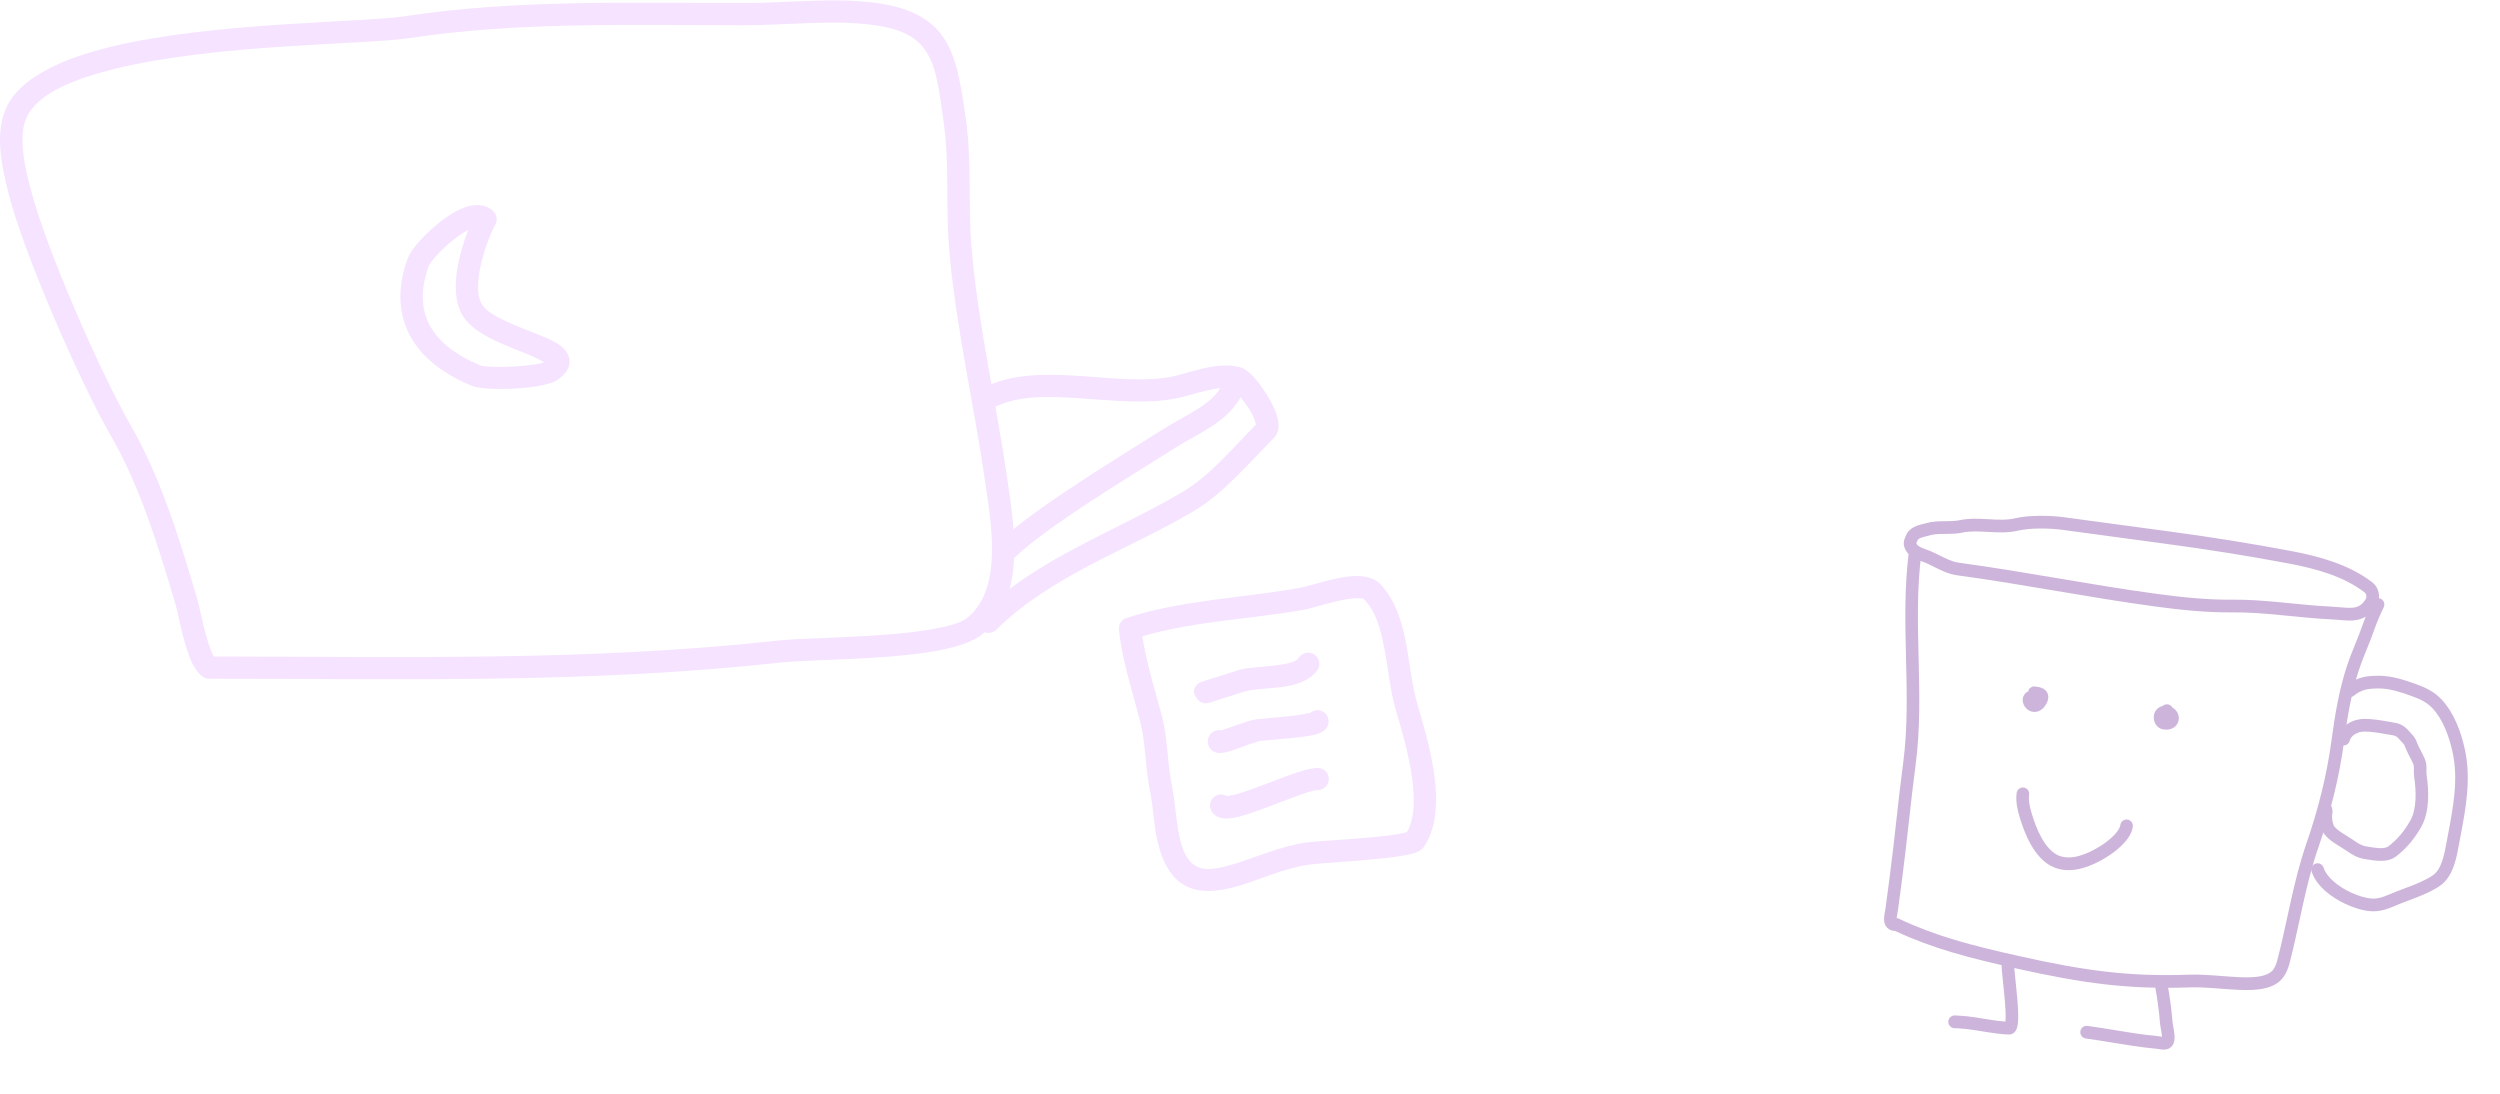 <svg width="224" height="98" viewBox="0 0 224 98" fill="none" xmlns="http://www.w3.org/2000/svg">
<path fill-rule="evenodd" clip-rule="evenodd" d="M18.287 60.704C18.427 60.774 18.588 60.814 18.748 60.814C35.941 60.814 52.661 61.261 69.864 59.371C72.373 59.092 78.776 59.132 83.282 58.425C85.44 58.087 87.177 57.54 88.04 56.803C89.656 55.43 90.438 53.52 90.74 51.4C91.141 48.504 90.589 45.24 90.228 42.752C89.244 35.966 87.618 28.98 87.046 22.164C86.725 18.323 87.086 14.442 86.534 10.621C86.032 7.118 85.621 4.501 84.055 2.749C82.961 1.525 81.305 0.66 78.626 0.281C74.862 -0.256 70.526 0.272 66.722 0.272C56.716 0.272 46.258 -0.067 36.342 1.446C32.448 2.043 19.039 1.963 9.856 4.212C5.621 5.247 2.278 6.839 0.883 9.058C0.261 10.043 0.01 11.238 0 12.481C-0.01 14.143 0.412 15.915 0.763 17.318C2.128 22.751 7.206 34.324 9.936 39.051C12.616 43.698 14.212 49.071 15.727 54.156C15.938 54.853 16.37 57.271 16.972 58.833C17.333 59.809 17.845 60.475 18.287 60.704ZM19.17 58.823C19.13 58.764 19.09 58.704 19.069 58.644C18.909 58.326 18.768 57.928 18.628 57.49C18.166 56.007 17.835 54.186 17.654 53.599C16.099 48.365 14.443 42.852 11.683 38.066C9.023 33.448 4.055 22.144 2.72 16.84C2.449 15.775 2.128 14.492 2.038 13.218C1.957 12.103 2.038 10.999 2.59 10.123C3.784 8.232 6.735 7.038 10.348 6.153C19.471 3.914 32.789 4.013 36.653 3.416C46.469 1.923 56.826 2.262 66.732 2.262C70.436 2.262 74.671 1.734 78.344 2.252C80.412 2.54 81.717 3.118 82.56 4.063C83.905 5.575 84.115 7.874 84.547 10.899C85.089 14.681 84.728 18.532 85.049 22.333C85.621 29.189 87.267 36.215 88.251 43.041C88.531 45.001 88.953 47.469 88.873 49.808C88.792 51.927 88.311 53.957 86.745 55.301C86.073 55.878 84.668 56.196 82.981 56.465C78.515 57.162 72.152 57.122 69.653 57.4C52.651 59.261 36.141 58.833 19.17 58.823Z" fill="#F5E3FF"/>
<path fill-rule="evenodd" clip-rule="evenodd" d="M110.522 34.831C110.643 34.971 111.747 36.234 112.198 37.12C112.349 37.419 112.479 37.847 112.54 38.036C110.582 40.006 108.435 42.603 106.026 44.036C100.024 47.608 92.908 50.007 87.86 55.012C87.469 55.4 87.469 56.027 87.86 56.415C88.251 56.803 88.884 56.803 89.275 56.415C94.203 51.529 101.188 49.231 107.05 45.738C109.669 44.175 112.018 41.359 114.125 39.26C114.376 39.011 114.547 38.663 114.557 38.205C114.577 37.856 114.487 37.399 114.296 36.901C113.894 35.856 113.021 34.533 112.319 33.767C111.897 33.299 111.476 33.02 111.215 32.941C110.422 32.682 109.448 32.702 108.455 32.881C107.22 33.1 105.926 33.558 104.992 33.747C102.513 34.234 99.603 33.876 96.762 33.687C93.641 33.478 90.6 33.488 88.171 34.712C87.679 34.961 87.479 35.558 87.73 36.055C87.98 36.543 88.583 36.742 89.074 36.493C91.202 35.419 93.882 35.498 96.622 35.677C99.643 35.876 102.734 36.225 105.374 35.697C106.156 35.548 107.18 35.2 108.224 34.961C109.057 34.792 109.87 34.642 110.522 34.831Z" fill="#F5E3FF"/>
<path fill-rule="evenodd" clip-rule="evenodd" d="M109.528 34.404C109.117 35.339 108.314 35.986 107.44 36.563C106.407 37.24 105.263 37.797 104.309 38.394C100.465 40.842 92.386 45.698 89.365 48.683C88.973 49.071 88.973 49.698 89.365 50.086C89.756 50.474 90.389 50.474 90.78 50.086C93.731 47.161 101.639 42.454 105.393 40.066C106.347 39.459 107.501 38.901 108.544 38.215C109.739 37.429 110.783 36.483 111.355 35.2C111.575 34.702 111.345 34.105 110.843 33.886C110.341 33.667 109.749 33.896 109.528 34.404Z" fill="#F5E3FF"/>
<path fill-rule="evenodd" clip-rule="evenodd" d="M44.38 20.114C44.601 19.726 44.52 19.238 44.199 18.92C43.517 18.263 42.433 18.193 41.239 18.741C39.904 19.348 38.338 20.721 37.415 21.805C36.953 22.343 36.642 22.84 36.532 23.159C35.688 25.448 35.628 27.677 36.532 29.657C37.415 31.597 39.241 33.329 42.312 34.583C42.995 34.861 45.153 34.931 46.989 34.752C48.294 34.632 49.438 34.364 49.85 34.095C50.763 33.518 51.024 32.911 51.034 32.433C51.044 31.906 50.763 31.329 50.051 30.851C49.057 30.184 46.919 29.557 45.143 28.692C44.23 28.244 43.397 27.776 43.085 27.09C42.744 26.343 42.794 25.338 42.965 24.323C43.256 22.622 43.959 20.89 44.38 20.114ZM41.961 20.601C41.58 21.567 41.199 22.791 40.988 24.005C40.747 25.438 40.777 26.861 41.259 27.915C41.61 28.692 42.323 29.368 43.246 29.925C44.39 30.622 45.876 31.179 47.14 31.677C47.702 31.896 48.354 32.234 48.746 32.443C48.435 32.612 47.662 32.692 46.799 32.782C45.855 32.871 44.822 32.901 44.009 32.861C43.597 32.841 43.256 32.821 43.075 32.752C40.596 31.737 39.071 30.413 38.358 28.851C37.666 27.328 37.766 25.617 38.408 23.845C38.489 23.627 38.75 23.308 39.091 22.93C39.703 22.243 40.576 21.447 41.429 20.91C41.61 20.791 41.791 20.691 41.961 20.601Z" fill="#F5E3FF"/>
<path fill-rule="evenodd" clip-rule="evenodd" d="M100.938 55.37C100.496 55.52 100.205 55.948 100.255 56.405C100.526 59.341 101.881 63.282 102.283 65.182C102.644 66.884 102.634 68.615 102.945 70.317C103.256 72.038 103.226 71.949 103.437 73.75C103.818 76.974 104.852 78.576 106.106 79.303C107.401 80.049 109.047 79.93 110.894 79.402C112.891 78.815 115.159 77.75 117.357 77.462C118.521 77.312 123.69 77.054 125.938 76.626C126.45 76.526 126.832 76.417 127.062 76.297C127.343 76.158 127.514 75.989 127.604 75.84C128.548 74.427 128.799 72.476 128.618 70.406C128.387 67.6 127.414 64.575 126.892 62.704C126.4 60.953 126.26 58.555 125.718 56.415C125.306 54.803 124.674 53.331 123.61 52.276C123.128 51.798 122.275 51.559 121.231 51.619C119.575 51.718 117.317 52.524 116.504 52.664C111.596 53.559 105.896 53.748 100.938 55.37ZM126.059 74.556C124.423 75.064 118.351 75.312 117.096 75.481C114.798 75.78 112.429 76.875 110.332 77.482C109.097 77.84 107.993 78.079 107.13 77.581C106.227 77.064 105.715 75.81 105.434 73.511C105.213 71.64 105.243 71.73 104.922 69.949C104.611 68.227 104.611 66.476 104.25 64.764C103.888 63.083 102.754 59.749 102.353 57.012C107.03 55.639 112.309 55.45 116.885 54.624C117.558 54.505 119.264 53.908 120.75 53.679C121.161 53.619 121.542 53.579 121.874 53.609C122.014 53.619 122.135 53.609 122.205 53.689C123.249 54.724 123.69 56.306 124.011 57.948C124.373 59.819 124.553 61.759 124.965 63.252C125.467 65.043 126.4 67.919 126.621 70.585C126.751 72.068 126.681 73.501 126.059 74.556Z" fill="#F5E3FF"/>
<path fill-rule="evenodd" clip-rule="evenodd" d="M107.751 61.062C107.309 61.162 106.968 61.55 106.968 62.028C106.968 62.057 107.31 63.271 108.353 62.963C108.875 62.804 111.485 61.958 111.585 61.938C112.549 61.689 114.094 61.709 115.389 61.47C116.563 61.251 117.537 60.784 118.048 60.027C118.36 59.57 118.229 58.953 117.767 58.644C117.306 58.336 116.684 58.465 116.372 58.923C116.122 59.291 115.59 59.401 115.007 59.51C113.673 59.759 112.067 59.749 111.073 60.008C110.963 60.037 108.303 60.903 107.771 61.052L107.751 61.062ZM108.564 61.231C108.815 61.411 108.976 61.709 108.976 62.047C108.976 61.729 108.865 61.45 108.564 61.231ZM107.992 61.042C108.193 61.042 108.383 61.112 108.534 61.212C108.434 61.152 108.263 61.042 107.992 61.042Z" fill="#F5E3FF"/>
<path fill-rule="evenodd" clip-rule="evenodd" d="M117.387 63.878C117.116 63.928 116.303 64.087 115.64 64.157C114.155 64.316 112.479 64.436 112.238 64.505C111.676 64.655 110 65.242 109.448 65.441C108.986 65.341 108.495 65.58 108.304 66.028C108.163 66.356 108.213 66.625 108.294 66.824C108.394 67.073 108.585 67.302 108.936 67.421C109.087 67.471 109.428 67.51 109.89 67.391C110.622 67.202 112.128 66.585 112.76 66.416C113.101 66.326 116.413 66.147 117.728 65.849C118.29 65.719 118.631 65.49 118.772 65.331C118.973 65.102 119.043 64.864 119.043 64.625C119.043 64.077 118.591 63.63 118.039 63.63C117.798 63.64 117.567 63.729 117.387 63.878ZM110.241 66.336C110.251 66.466 110.231 66.605 110.191 66.734C110.241 66.595 110.251 66.456 110.241 66.336Z" fill="#F5E3FF"/>
<path fill-rule="evenodd" clip-rule="evenodd" d="M109.938 71.332C109.637 71.153 109.246 71.133 108.915 71.322C108.433 71.6 108.272 72.207 108.553 72.685C108.694 72.924 108.915 73.123 109.236 73.242C109.517 73.342 109.978 73.382 110.561 73.272C111.795 73.043 113.923 72.168 115.719 71.501C116.733 71.123 117.606 70.794 118.058 70.794C118.61 70.794 119.061 70.347 119.061 69.799C119.061 69.252 118.61 68.804 118.058 68.804C117.656 68.804 116.984 68.954 116.181 69.222C114.635 69.74 112.457 70.665 110.932 71.123C110.561 71.232 110.129 71.302 109.938 71.332Z" fill="#F5E3FF"/>
<path fill-rule="evenodd" clip-rule="evenodd" d="M213.322 53.653C213.602 53.791 213.718 54.132 213.582 54.415C213.275 55.051 212.956 55.776 212.733 56.427C212.531 57.014 212.298 57.588 212.072 58.144L212.041 58.22C211.804 58.806 211.575 59.375 211.382 59.954C210.695 62.019 210.321 64.23 210.03 66.427C209.608 69.618 208.791 72.861 207.738 75.897C207.157 77.572 206.74 79.273 206.353 81.004C206.248 81.475 206.145 81.949 206.041 82.426C205.767 83.691 205.488 84.972 205.159 86.246C205.07 86.59 204.875 87.287 204.394 87.783C203.945 88.247 203.343 88.481 202.713 88.599C202.083 88.716 201.372 88.725 200.647 88.695C200.127 88.674 199.575 88.631 199.026 88.589C198.812 88.572 198.599 88.556 198.388 88.54C197.623 88.485 196.872 88.445 196.164 88.471C190.682 88.666 186.597 88.101 180.687 86.781C176.389 85.822 173.165 84.983 169.806 83.416C169.557 83.408 169.302 83.335 169.101 83.134C168.869 82.901 168.819 82.602 168.812 82.398C168.804 82.187 168.837 81.971 168.867 81.802C168.88 81.73 168.892 81.667 168.902 81.611C168.921 81.513 168.936 81.434 168.947 81.352L169.303 78.662C169.529 76.953 169.72 75.241 169.912 73.522L169.912 73.517C170.104 71.802 170.296 70.081 170.524 68.363C170.933 65.266 170.857 62.141 170.78 58.96L170.779 58.949C170.702 55.786 170.623 52.568 171.048 49.356C171.089 49.044 171.373 48.825 171.682 48.867C171.99 48.909 172.207 49.195 172.166 49.507C171.754 52.619 171.829 55.751 171.907 58.931L171.908 58.964C171.985 62.119 172.063 65.323 171.641 68.514C171.415 70.22 171.224 71.931 171.033 73.65L171.032 73.651C170.841 75.367 170.648 77.091 170.421 78.812L170.065 81.502C170.05 81.615 170.024 81.751 170.002 81.868C169.993 81.917 169.984 81.963 169.977 82.002C169.957 82.114 169.945 82.203 169.94 82.273L170.032 82.266L170.165 82.329C173.448 83.875 176.596 84.702 180.93 85.669C186.784 86.976 190.768 87.523 196.124 87.332C196.895 87.305 197.695 87.349 198.468 87.404C198.693 87.421 198.915 87.438 199.133 87.455C199.674 87.497 200.194 87.537 200.693 87.557C201.391 87.586 202.003 87.573 202.509 87.478C203.015 87.385 203.363 87.219 203.589 86.986C203.84 86.727 203.979 86.305 204.068 85.959C204.391 84.707 204.662 83.46 204.936 82.202C205.04 81.721 205.145 81.238 205.253 80.753C205.642 79.011 206.071 77.258 206.674 75.52C207.705 72.547 208.502 69.38 208.912 66.276C209.206 64.06 209.59 61.762 210.313 59.591C210.519 58.972 210.762 58.371 210.998 57.788L211.025 57.721C211.254 57.157 211.476 56.611 211.667 56.054C211.911 55.343 212.251 54.573 212.568 53.916C212.705 53.633 213.042 53.515 213.322 53.653ZM169.817 82.276C169.817 82.276 169.818 82.276 169.819 82.277L169.817 82.276Z" fill="#CDB4DB"/>
<path fill-rule="evenodd" clip-rule="evenodd" d="M184.786 47.473C183.628 47.317 181.88 47.292 180.815 47.546C179.918 47.759 178.994 47.708 178.16 47.662L178.154 47.662C177.288 47.614 176.511 47.571 175.77 47.731C175.296 47.833 174.78 47.836 174.332 47.838C174.291 47.838 174.249 47.838 174.209 47.839C173.702 47.842 173.284 47.857 172.932 47.962C172.82 47.995 172.694 48.026 172.584 48.052C172.551 48.06 172.519 48.068 172.489 48.075C172.349 48.11 172.23 48.143 172.125 48.183C171.921 48.263 171.839 48.345 171.798 48.448C171.783 48.485 171.77 48.515 171.76 48.541C171.741 48.589 171.728 48.62 171.716 48.655C171.712 48.667 171.709 48.676 171.707 48.683C171.716 48.705 171.742 48.755 171.808 48.842C171.872 48.926 171.983 49.001 172.284 49.118C172.347 49.142 172.418 49.169 172.496 49.197C172.757 49.293 173.093 49.417 173.451 49.596C173.522 49.632 173.59 49.666 173.658 49.7C174.37 50.059 174.927 50.34 175.511 50.419C178.525 50.825 181.471 51.323 184.408 51.819L184.417 51.821C187.36 52.318 190.295 52.813 193.296 53.218C195.506 53.517 197.797 53.753 199.995 53.73C201.498 53.714 203.004 53.839 204.488 53.982C204.753 54.008 205.017 54.034 205.28 54.06C206.499 54.18 207.7 54.299 208.895 54.353C209.17 54.366 209.441 54.39 209.686 54.412C209.783 54.42 209.875 54.428 209.962 54.436C210.287 54.462 210.556 54.474 210.796 54.451C211.03 54.428 211.222 54.374 211.394 54.276C211.564 54.179 211.743 54.021 211.925 53.751C212.1 53.493 212.048 53.217 211.846 53.063C209.984 51.637 207.535 50.956 205.086 50.492C201.5 49.814 197.902 49.244 194.269 48.754L184.786 47.473ZM171.702 48.669C171.702 48.669 171.703 48.671 171.704 48.674C171.703 48.67 171.702 48.669 171.702 48.669ZM180.556 46.437C181.809 46.139 183.71 46.179 184.936 46.344L194.418 47.625C198.068 48.117 201.686 48.691 205.294 49.373C207.772 49.842 210.444 50.56 212.527 52.155C213.265 52.72 213.329 53.697 212.856 54.394C212.592 54.784 212.292 55.071 211.949 55.267C211.607 55.463 211.252 55.551 210.902 55.584C210.558 55.617 210.207 55.598 209.872 55.571C209.767 55.562 209.664 55.553 209.561 55.544C209.325 55.523 209.093 55.502 208.845 55.491C207.616 55.435 206.38 55.313 205.16 55.192C204.9 55.166 204.64 55.141 204.381 55.116C202.902 54.973 201.446 54.854 200.007 54.869C197.728 54.893 195.375 54.648 193.146 54.347C190.124 53.939 187.172 53.441 184.231 52.944C181.288 52.447 178.357 51.952 175.362 51.547C174.579 51.442 173.848 51.071 173.174 50.73C173.099 50.692 173.024 50.654 172.95 50.617C172.654 50.468 172.4 50.375 172.149 50.282C172.06 50.249 171.97 50.216 171.879 50.181C171.561 50.057 171.185 49.891 170.915 49.537C170.713 49.273 170.571 48.995 170.577 48.667C170.582 48.427 170.678 48.199 170.732 48.071C170.739 48.052 170.746 48.036 170.752 48.022C170.957 47.509 171.366 47.258 171.72 47.12C171.895 47.053 172.072 47.006 172.222 46.969C172.267 46.958 172.308 46.948 172.346 46.938C172.448 46.914 172.532 46.894 172.613 46.87C173.139 46.713 173.712 46.703 174.201 46.7C174.235 46.7 174.268 46.699 174.301 46.699C174.778 46.696 175.179 46.693 175.534 46.617C176.426 46.425 177.334 46.475 178.151 46.521C178.173 46.522 178.194 46.523 178.215 46.524C179.078 46.572 179.841 46.608 180.556 46.437Z" fill="#CDB4DB"/>
<path fill-rule="evenodd" clip-rule="evenodd" d="M179.989 85.894C180.298 85.936 180.514 86.222 180.473 86.534C180.473 86.532 180.473 86.535 180.474 86.543C180.474 86.568 180.476 86.647 180.488 86.807C180.502 86.99 180.526 87.228 180.555 87.507C180.566 87.617 180.578 87.732 180.591 87.852C180.642 88.338 180.701 88.899 180.748 89.448C180.806 90.128 180.847 90.819 180.828 91.346C180.818 91.602 180.794 91.864 180.73 92.076C180.699 92.18 180.645 92.32 180.541 92.443C180.423 92.582 180.231 92.705 179.981 92.695C179.314 92.669 178.652 92.575 178.014 92.474C177.869 92.45 177.726 92.427 177.584 92.404C177.093 92.324 176.619 92.246 176.144 92.193C175.991 92.176 175.667 92.15 175.418 92.135C175.375 92.132 175.336 92.13 175.302 92.128C175.245 92.138 175.186 92.14 175.126 92.132C175.102 92.129 175.077 92.125 175.053 92.121C175.042 92.119 175.024 92.115 175.003 92.11C174.993 92.108 174.975 92.103 174.954 92.096C174.941 92.091 174.889 92.073 174.831 92.036C174.804 92.018 174.739 91.974 174.68 91.894C174.615 91.804 174.537 91.638 174.584 91.43C174.625 91.242 174.744 91.137 174.8 91.096C174.859 91.052 174.914 91.029 174.939 91.02C174.992 91 175.036 90.993 175.05 90.991C175.069 90.988 175.086 90.986 175.096 90.985C175.129 90.983 175.161 90.983 175.176 90.983C175.245 90.984 175.364 90.99 175.488 90.998C175.742 91.014 176.088 91.041 176.269 91.061C176.774 91.118 177.285 91.201 177.781 91.282C177.919 91.305 178.055 91.327 178.19 91.348C178.701 91.43 179.197 91.501 179.686 91.537C179.692 91.473 179.697 91.395 179.701 91.303C179.717 90.851 179.682 90.221 179.624 89.545C179.579 89.009 179.521 88.463 179.47 87.978C179.457 87.856 179.445 87.739 179.433 87.626C179.404 87.347 179.379 87.096 179.364 86.897C179.35 86.724 179.337 86.52 179.355 86.383C179.397 86.071 179.68 85.852 179.989 85.894Z" fill="#CDB4DB"/>
<path fill-rule="evenodd" clip-rule="evenodd" d="M193.549 87.755C193.854 87.695 194.15 87.897 194.21 88.205C194.419 89.295 194.565 90.441 194.656 91.536C194.668 91.676 194.695 91.823 194.727 92.002C194.742 92.082 194.758 92.168 194.774 92.263C194.819 92.534 194.868 92.879 194.825 93.202C194.796 93.422 194.711 93.661 194.504 93.836C194.304 94.005 194.075 94.041 193.916 94.046C193.759 94.051 193.6 94.027 193.486 94.008C193.461 94.005 193.437 94.001 193.415 93.997C193.316 93.981 193.235 93.968 193.152 93.961C191.851 93.844 190.533 93.626 189.239 93.413C188.44 93.282 187.651 93.152 186.882 93.048C186.573 93.006 186.356 92.72 186.398 92.408C186.439 92.096 186.723 91.877 187.031 91.919C187.874 92.033 188.689 92.168 189.495 92.301C190.748 92.508 191.977 92.712 193.252 92.826C193.379 92.838 193.507 92.858 193.606 92.875C193.626 92.878 193.644 92.881 193.661 92.883C193.68 92.886 193.697 92.889 193.714 92.892C193.71 92.776 193.692 92.632 193.662 92.455C193.652 92.397 193.641 92.332 193.628 92.265C193.592 92.063 193.549 91.831 193.533 91.631C193.444 90.57 193.303 89.465 193.103 88.422C193.043 88.113 193.243 87.815 193.549 87.755Z" fill="#CDB4DB"/>
<path fill-rule="evenodd" clip-rule="evenodd" d="M216.061 62.357C215.083 62.004 214.118 61.693 213.18 61.687C212.192 61.68 211.574 61.783 210.904 62.34C210.663 62.54 210.308 62.505 210.11 62.262C209.912 62.019 209.947 61.66 210.187 61.461C211.156 60.655 212.092 60.54 213.188 60.548C214.339 60.556 215.468 60.934 216.44 61.284C217.248 61.575 218.044 61.924 218.726 62.632C219.887 63.837 220.517 65.62 220.846 67.116C221.436 69.798 220.93 72.464 220.451 74.985C220.426 75.114 220.402 75.243 220.377 75.372C220.36 75.465 220.342 75.563 220.323 75.665C220.227 76.194 220.11 76.839 219.912 77.44C219.677 78.156 219.296 78.914 218.598 79.383C217.732 79.966 216.687 80.356 215.765 80.699C215.581 80.768 215.403 80.834 215.232 80.9C215.068 80.963 214.905 81.032 214.733 81.104C214.702 81.118 214.67 81.131 214.638 81.145C214.434 81.23 214.218 81.32 213.995 81.398C213.55 81.555 213.051 81.679 212.501 81.65C211.667 81.607 210.848 81.313 210.161 80.996C209.59 80.733 208.955 80.356 208.404 79.882C207.858 79.411 207.36 78.813 207.122 78.099C207.022 77.801 207.181 77.478 207.476 77.378C207.771 77.277 208.091 77.437 208.191 77.736C208.34 78.183 208.677 78.62 209.136 79.015C209.591 79.407 210.132 79.731 210.63 79.96C211.264 80.253 211.932 80.48 212.559 80.513C212.905 80.531 213.247 80.456 213.623 80.323C213.812 80.257 214.002 80.178 214.204 80.093C214.234 80.081 214.264 80.068 214.295 80.055C214.467 79.982 214.648 79.906 214.831 79.836C215.025 79.761 215.22 79.688 215.413 79.616C216.334 79.271 217.228 78.937 217.973 78.436C218.361 78.174 218.637 77.705 218.842 77.081C219.013 76.563 219.113 76.011 219.21 75.482C219.23 75.373 219.25 75.265 219.27 75.159C219.29 75.053 219.31 74.947 219.33 74.842C219.819 72.26 220.283 69.809 219.745 67.363C219.432 65.936 218.86 64.404 217.918 63.426C217.422 62.911 216.828 62.633 216.061 62.357Z" fill="#CDB4DB"/>
<path fill-rule="evenodd" clip-rule="evenodd" d="M213.772 65.775C213.102 65.657 212.502 65.552 211.844 65.55C211.204 65.548 210.645 65.924 210.534 66.364C210.457 66.669 210.151 66.853 209.849 66.776C209.547 66.698 209.364 66.389 209.441 66.084C209.725 64.954 210.905 64.409 211.847 64.411C212.61 64.413 213.332 64.54 214.017 64.661C214.197 64.693 214.376 64.724 214.551 64.753C215.299 64.874 215.657 65.284 215.949 65.618C216.013 65.691 216.074 65.761 216.135 65.823C216.388 66.081 216.505 66.383 216.582 66.582C216.596 66.618 216.608 66.65 216.62 66.678C216.703 66.877 216.804 67.073 216.917 67.29C216.922 67.3 216.928 67.311 216.933 67.321C217.039 67.524 217.156 67.748 217.257 67.982C217.399 68.312 217.415 68.617 217.415 68.859C217.414 68.935 217.413 69 217.412 69.058C217.409 69.205 217.407 69.309 217.425 69.433C217.524 70.114 217.597 70.925 217.553 71.732C217.509 72.534 217.347 73.374 216.944 74.085C216.353 75.124 215.665 75.986 214.676 76.743C214.21 77.098 213.62 77.148 213.151 77.131C212.767 77.117 212.37 77.051 212.067 77.001C211.994 76.989 211.925 76.978 211.865 76.968C211.176 76.862 210.671 76.519 210.241 76.226C210.188 76.189 210.136 76.154 210.084 76.12C209.954 76.032 209.813 75.946 209.66 75.852L209.654 75.848C209.501 75.754 209.336 75.653 209.174 75.544C208.854 75.33 208.511 75.066 208.242 74.718C208.043 74.459 207.941 74.095 207.888 73.816C207.832 73.52 207.809 73.196 207.832 72.948C207.838 72.889 207.846 72.832 207.852 72.793C207.853 72.789 207.853 72.785 207.854 72.781C207.859 72.746 207.862 72.727 207.863 72.713C207.739 72.438 207.849 72.111 208.118 71.971C208.394 71.827 208.734 71.937 208.877 72.216C208.981 72.42 208.999 72.61 208.989 72.767C208.985 72.837 208.976 72.903 208.97 72.946L208.968 72.957C208.962 73.001 208.958 73.028 208.955 73.057C208.944 73.168 208.954 73.379 208.996 73.602C209.042 73.843 209.104 73.982 209.132 74.018C209.289 74.222 209.513 74.405 209.798 74.595C209.938 74.689 210.085 74.78 210.24 74.875L210.254 74.884C210.402 74.974 210.558 75.07 210.706 75.169C210.761 75.206 210.814 75.242 210.865 75.276C211.316 75.58 211.609 75.777 212.034 75.842C212.117 75.855 212.201 75.869 212.285 75.883C212.583 75.931 212.887 75.981 213.192 75.993C213.591 76.007 213.849 75.946 213.995 75.835C214.842 75.187 215.436 74.451 215.966 73.518C216.248 73.02 216.388 72.378 216.427 71.669C216.465 70.966 216.402 70.237 216.309 69.597C216.276 69.371 216.281 69.137 216.285 68.97C216.286 68.927 216.287 68.889 216.287 68.856C216.287 68.671 216.273 68.552 216.223 68.437C216.139 68.242 216.04 68.052 215.928 67.838L215.919 67.821C215.808 67.608 215.685 67.371 215.581 67.121C215.55 67.048 215.526 66.987 215.506 66.937C215.435 66.762 215.412 66.705 215.335 66.626C215.193 66.482 215.09 66.367 215.007 66.274C214.772 66.013 214.698 65.93 214.372 65.877C214.164 65.844 213.965 65.809 213.772 65.775Z" fill="#CDB4DB"/>
<path fill-rule="evenodd" clip-rule="evenodd" d="M182.997 61.665C183.109 61.716 183.289 61.819 183.407 62.016C183.637 62.401 183.48 62.807 183.397 62.979C183.295 63.189 183.144 63.385 183.006 63.504C182.707 63.764 182.343 63.85 182 63.746C181.689 63.651 181.462 63.42 181.343 63.178C181.23 62.95 181.15 62.572 181.38 62.237C181.481 62.09 181.611 61.995 181.753 61.937C181.755 61.87 181.766 61.806 181.787 61.749C181.88 61.644 182.043 61.545 182.091 61.529C182.115 61.522 182.154 61.514 182.168 61.512C182.177 61.51 182.193 61.509 182.2 61.508C182.221 61.506 182.238 61.506 182.241 61.506C182.247 61.506 182.252 61.506 182.255 61.506C182.264 61.506 182.272 61.506 182.275 61.506C182.283 61.507 182.293 61.507 182.304 61.508C182.325 61.509 182.353 61.511 182.387 61.514C182.453 61.521 182.547 61.533 182.649 61.554C182.747 61.575 182.874 61.608 182.997 61.665ZM182.324 61.511C182.325 61.511 182.328 61.511 182.332 61.512L182.324 61.511Z" fill="#CDB4DB"/>
<path fill-rule="evenodd" clip-rule="evenodd" d="M194.646 63.393C194.637 63.377 194.627 63.362 194.617 63.347C194.437 63.09 194.085 63.03 193.831 63.212C193.826 63.215 193.811 63.225 193.757 63.248C193.751 63.251 193.741 63.254 193.73 63.259C193.684 63.278 193.603 63.311 193.537 63.345C193.443 63.394 193.32 63.47 193.212 63.597C193.1 63.729 193.028 63.887 192.995 64.064C192.892 64.614 193.194 65.27 193.88 65.362C194.207 65.407 194.53 65.357 194.791 65.176C195.057 64.991 195.205 64.705 195.22 64.404C195.241 63.975 195.009 63.606 194.646 63.393Z" fill="#CDB4DB"/>
<path fill-rule="evenodd" clip-rule="evenodd" d="M181.325 70.562C181.634 70.604 181.85 70.89 181.809 71.202C181.74 71.727 181.858 72.28 182.045 72.905C182.244 73.57 182.539 74.399 182.956 75.127C183.378 75.865 183.885 76.426 184.474 76.665C185.02 76.888 185.651 76.866 186.316 76.68C186.98 76.494 187.632 76.157 188.182 75.814C188.524 75.6 188.973 75.277 189.343 74.911C189.733 74.525 189.948 74.178 189.982 73.921C190.023 73.609 190.307 73.391 190.616 73.432C190.924 73.474 191.141 73.76 191.1 74.072C191.013 74.725 190.561 75.301 190.132 75.725C189.684 76.168 189.162 76.541 188.776 76.782C188.177 77.156 187.423 77.552 186.617 77.778C185.812 78.003 184.909 78.07 184.053 77.722C183.122 77.343 182.454 76.525 181.98 75.697C181.5 74.86 181.176 73.936 180.966 73.235C180.772 72.587 180.588 71.834 180.691 71.051C180.733 70.739 181.016 70.52 181.325 70.562Z" fill="#CDB4DB"/>
</svg>

